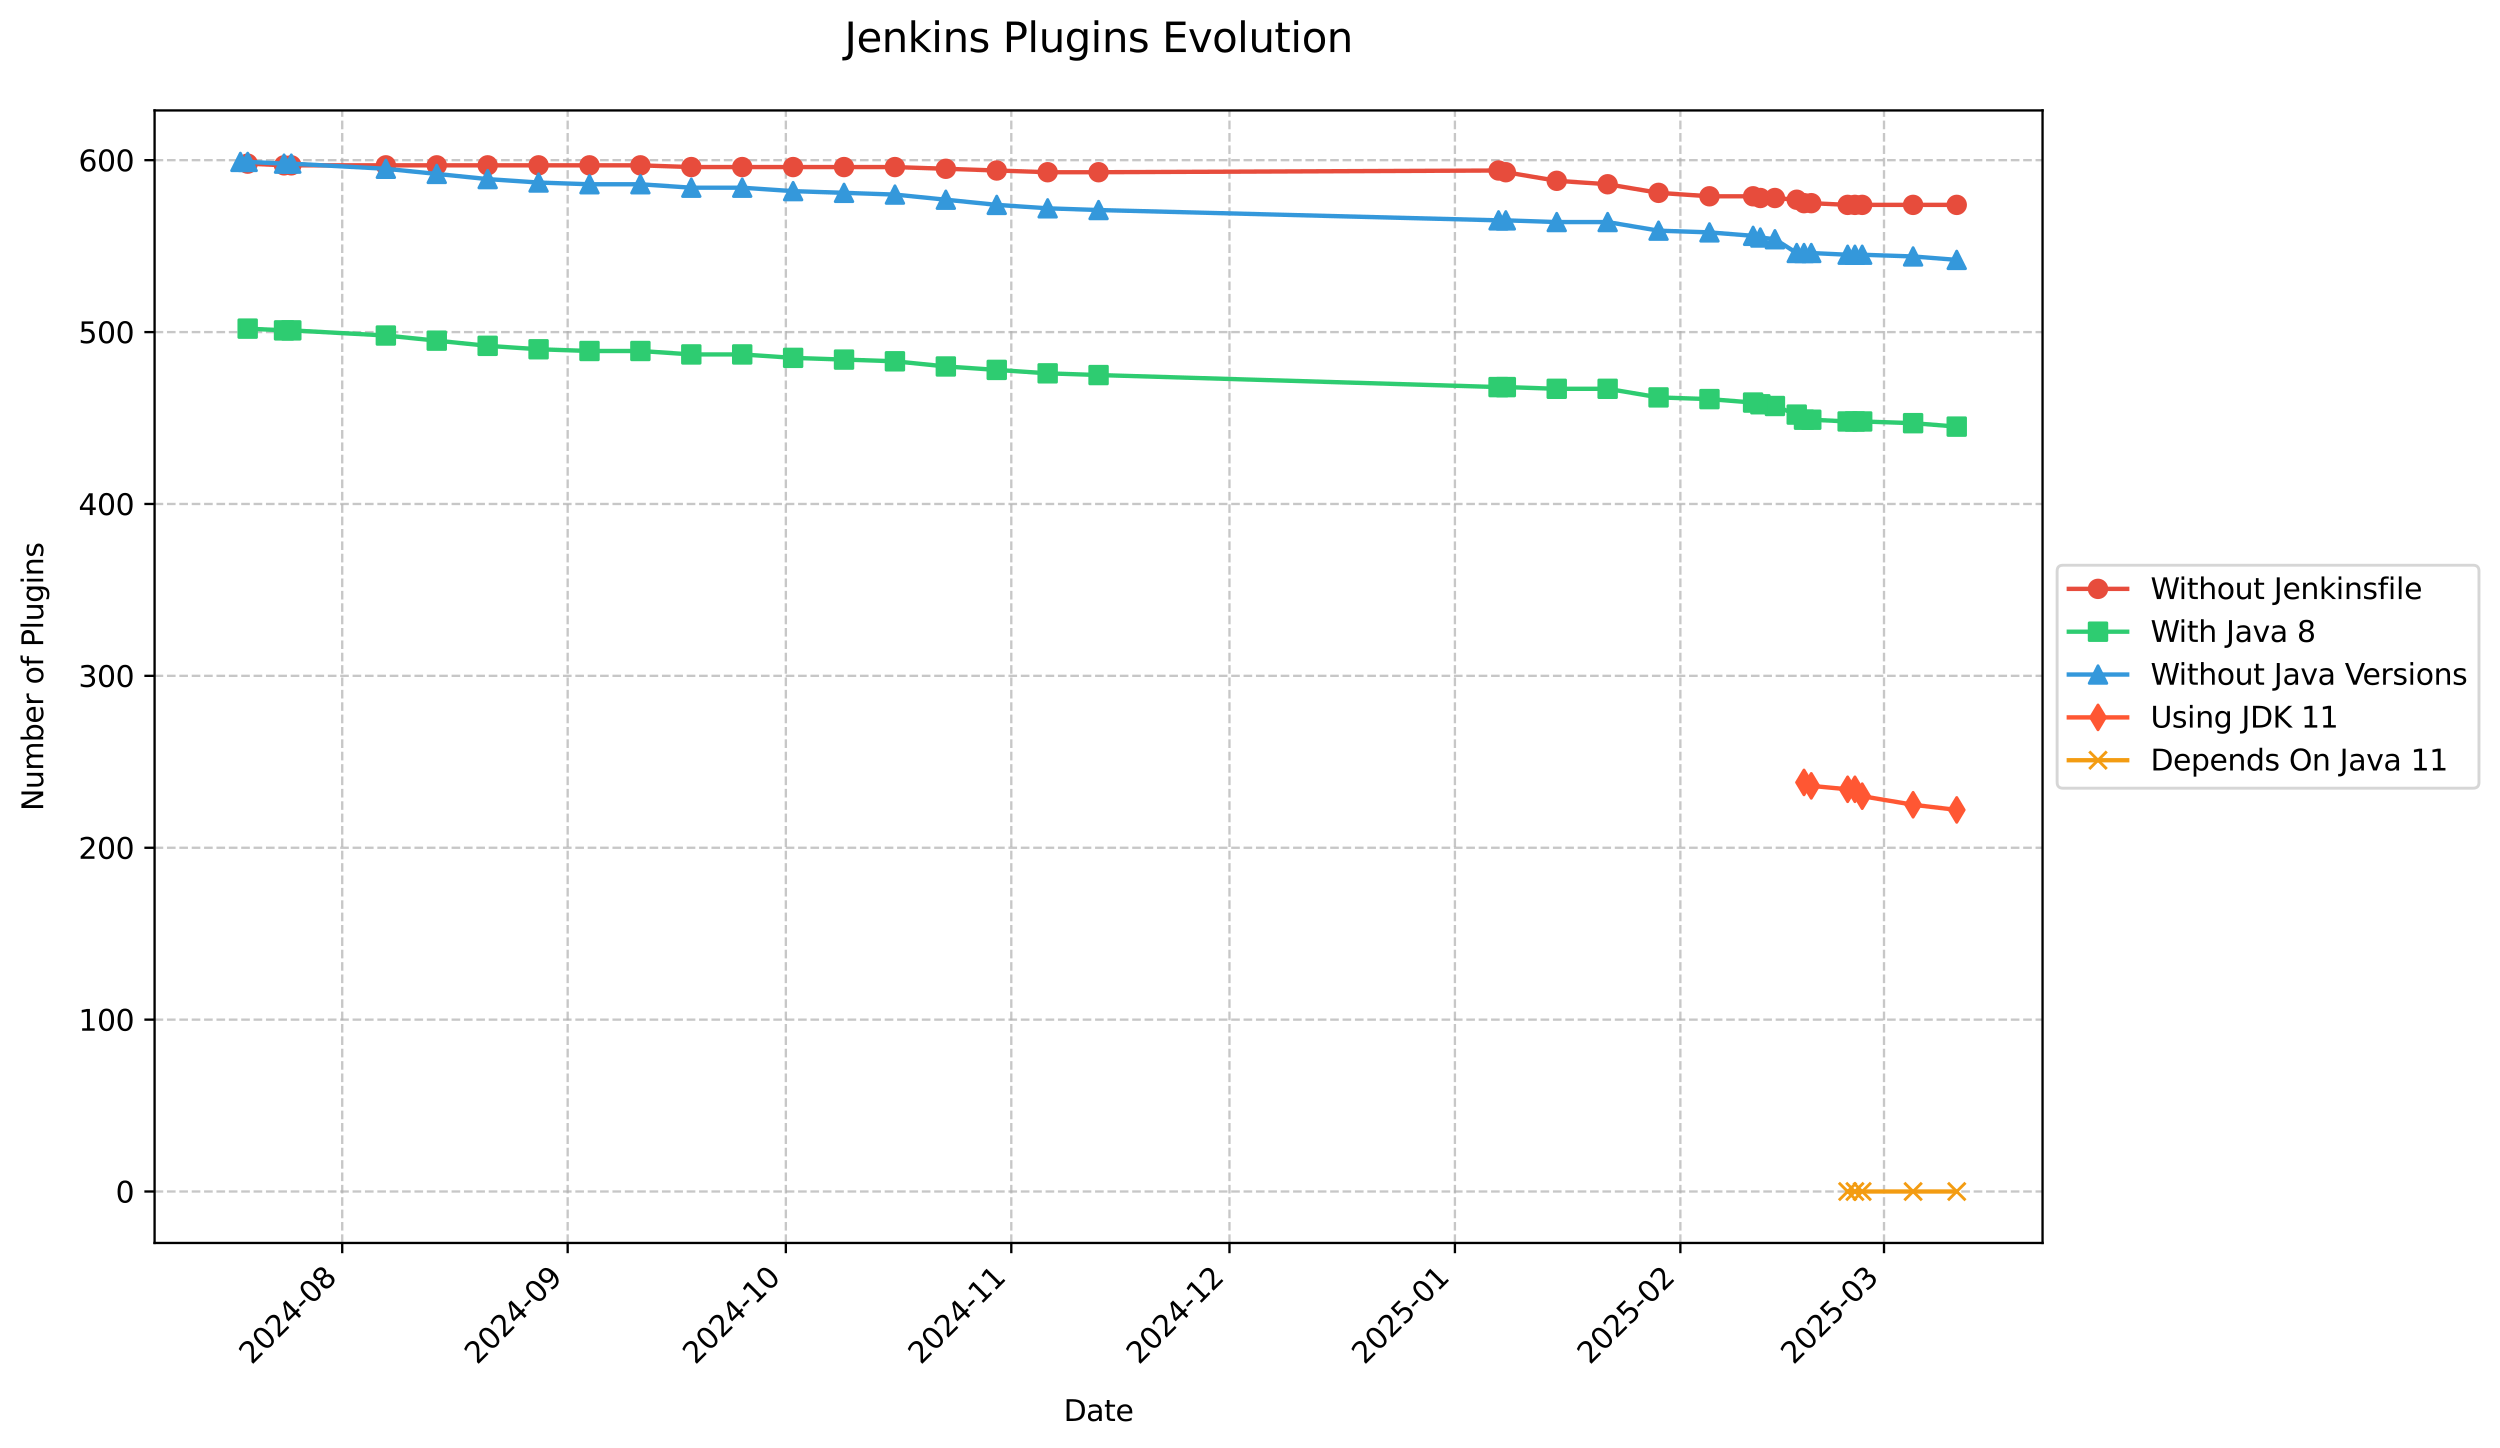 <?xml version="1.0" encoding="utf-8" standalone="no"?>
<!DOCTYPE svg PUBLIC "-//W3C//DTD SVG 1.1//EN"
  "http://www.w3.org/Graphics/SVG/1.1/DTD/svg11.dtd">
<svg xmlns:xlink="http://www.w3.org/1999/xlink" width="856.585pt" height="496.159pt" viewBox="0 0 856.585 496.159" xmlns="http://www.w3.org/2000/svg" version="1.1">
 <defs>
  <style type="text/css">*{stroke-linejoin: round; stroke-linecap: butt}</style>
 </defs>
 <g id="figure_1">
  <g id="patch_1">
   <path d="M 0 496.159 
L 856.585 496.159 
L 856.585 0 
L 0 0 
z
" style="fill: #ffffff"/>
  </g>
  <g id="axes_1">
   <g id="patch_2">
    <path d="M 52.966 425.892 
L 699.846 425.892 
L 699.846 37.838 
L 52.966 37.838 
z
" style="fill: #ffffff"/>
   </g>
   <g id="matplotlib.axis_1">
    <g id="xtick_1">
     <g id="line2d_1">
      <path d="M 117.255 425.892 
L 117.255 37.838 
" clip-path="url(#p6b23e68a8b)" style="fill: none; stroke-dasharray: 2.96,1.28; stroke-dashoffset: 0; stroke: #b0b0b0; stroke-opacity: 0.7; stroke-width: 0.8"/>
     </g>
     <g id="line2d_2">
      <defs>
       <path id="m546ace32dd" d="M 0 0 
L 0 3.5 
" style="stroke: #000000; stroke-width: 0.8"/>
      </defs>
      <g>
       <use xlink:href="#m546ace32dd" x="117.255" y="425.892" style="stroke: #000000; stroke-width: 0.8"/>
      </g>
     </g>
     <g id="text_1">
      <!-- 2024-08 -->
      <g transform="translate(86.239 467.81) rotate(-45) scale(0.1 -0.1)">
       <defs>
        <path id="DejaVuSans-32" d="M 1228 531 
L 3431 531 
L 3431 0 
L 469 0 
L 469 531 
Q 828 903 1448 1529 
Q 2069 2156 2228 2338 
Q 2531 2678 2651 2914 
Q 2772 3150 2772 3378 
Q 2772 3750 2511 3984 
Q 2250 4219 1831 4219 
Q 1534 4219 1204 4116 
Q 875 4013 500 3803 
L 500 4441 
Q 881 4594 1212 4672 
Q 1544 4750 1819 4750 
Q 2544 4750 2975 4387 
Q 3406 4025 3406 3419 
Q 3406 3131 3298 2873 
Q 3191 2616 2906 2266 
Q 2828 2175 2409 1742 
Q 1991 1309 1228 531 
z
" transform="scale(0.016)"/>
        <path id="DejaVuSans-30" d="M 2034 4250 
Q 1547 4250 1301 3770 
Q 1056 3291 1056 2328 
Q 1056 1369 1301 889 
Q 1547 409 2034 409 
Q 2525 409 2770 889 
Q 3016 1369 3016 2328 
Q 3016 3291 2770 3770 
Q 2525 4250 2034 4250 
z
M 2034 4750 
Q 2819 4750 3233 4129 
Q 3647 3509 3647 2328 
Q 3647 1150 3233 529 
Q 2819 -91 2034 -91 
Q 1250 -91 836 529 
Q 422 1150 422 2328 
Q 422 3509 836 4129 
Q 1250 4750 2034 4750 
z
" transform="scale(0.016)"/>
        <path id="DejaVuSans-34" d="M 2419 4116 
L 825 1625 
L 2419 1625 
L 2419 4116 
z
M 2253 4666 
L 3047 4666 
L 3047 1625 
L 3713 1625 
L 3713 1100 
L 3047 1100 
L 3047 0 
L 2419 0 
L 2419 1100 
L 313 1100 
L 313 1709 
L 2253 4666 
z
" transform="scale(0.016)"/>
        <path id="DejaVuSans-2d" d="M 313 2009 
L 1997 2009 
L 1997 1497 
L 313 1497 
L 313 2009 
z
" transform="scale(0.016)"/>
        <path id="DejaVuSans-38" d="M 2034 2216 
Q 1584 2216 1326 1975 
Q 1069 1734 1069 1313 
Q 1069 891 1326 650 
Q 1584 409 2034 409 
Q 2484 409 2743 651 
Q 3003 894 3003 1313 
Q 3003 1734 2745 1975 
Q 2488 2216 2034 2216 
z
M 1403 2484 
Q 997 2584 770 2862 
Q 544 3141 544 3541 
Q 544 4100 942 4425 
Q 1341 4750 2034 4750 
Q 2731 4750 3128 4425 
Q 3525 4100 3525 3541 
Q 3525 3141 3298 2862 
Q 3072 2584 2669 2484 
Q 3125 2378 3379 2068 
Q 3634 1759 3634 1313 
Q 3634 634 3220 271 
Q 2806 -91 2034 -91 
Q 1263 -91 848 271 
Q 434 634 434 1313 
Q 434 1759 690 2068 
Q 947 2378 1403 2484 
z
M 1172 3481 
Q 1172 3119 1398 2916 
Q 1625 2713 2034 2713 
Q 2441 2713 2670 2916 
Q 2900 3119 2900 3481 
Q 2900 3844 2670 4047 
Q 2441 4250 2034 4250 
Q 1625 4250 1398 4047 
Q 1172 3844 1172 3481 
z
" transform="scale(0.016)"/>
       </defs>
       <use xlink:href="#DejaVuSans-32"/>
       <use xlink:href="#DejaVuSans-30" x="63.623"/>
       <use xlink:href="#DejaVuSans-32" x="127.246"/>
       <use xlink:href="#DejaVuSans-34" x="190.869"/>
       <use xlink:href="#DejaVuSans-2d" x="254.492"/>
       <use xlink:href="#DejaVuSans-30" x="290.576"/>
       <use xlink:href="#DejaVuSans-38" x="354.199"/>
      </g>
     </g>
    </g>
    <g id="xtick_2">
     <g id="line2d_3">
      <path d="M 194.502 425.892 
L 194.502 37.838 
" clip-path="url(#p6b23e68a8b)" style="fill: none; stroke-dasharray: 2.96,1.28; stroke-dashoffset: 0; stroke: #b0b0b0; stroke-opacity: 0.7; stroke-width: 0.8"/>
     </g>
     <g id="line2d_4">
      <g>
       <use xlink:href="#m546ace32dd" x="194.502" y="425.892" style="stroke: #000000; stroke-width: 0.8"/>
      </g>
     </g>
     <g id="text_2">
      <!-- 2024-09 -->
      <g transform="translate(163.486 467.81) rotate(-45) scale(0.1 -0.1)">
       <defs>
        <path id="DejaVuSans-39" d="M 703 97 
L 703 672 
Q 941 559 1184 500 
Q 1428 441 1663 441 
Q 2288 441 2617 861 
Q 2947 1281 2994 2138 
Q 2813 1869 2534 1725 
Q 2256 1581 1919 1581 
Q 1219 1581 811 2004 
Q 403 2428 403 3163 
Q 403 3881 828 4315 
Q 1253 4750 1959 4750 
Q 2769 4750 3195 4129 
Q 3622 3509 3622 2328 
Q 3622 1225 3098 567 
Q 2575 -91 1691 -91 
Q 1453 -91 1209 -44 
Q 966 3 703 97 
z
M 1959 2075 
Q 2384 2075 2632 2365 
Q 2881 2656 2881 3163 
Q 2881 3666 2632 3958 
Q 2384 4250 1959 4250 
Q 1534 4250 1286 3958 
Q 1038 3666 1038 3163 
Q 1038 2656 1286 2365 
Q 1534 2075 1959 2075 
z
" transform="scale(0.016)"/>
       </defs>
       <use xlink:href="#DejaVuSans-32"/>
       <use xlink:href="#DejaVuSans-30" x="63.623"/>
       <use xlink:href="#DejaVuSans-32" x="127.246"/>
       <use xlink:href="#DejaVuSans-34" x="190.869"/>
       <use xlink:href="#DejaVuSans-2d" x="254.492"/>
       <use xlink:href="#DejaVuSans-30" x="290.576"/>
       <use xlink:href="#DejaVuSans-39" x="354.199"/>
      </g>
     </g>
    </g>
    <g id="xtick_3">
     <g id="line2d_5">
      <path d="M 269.257 425.892 
L 269.257 37.838 
" clip-path="url(#p6b23e68a8b)" style="fill: none; stroke-dasharray: 2.96,1.28; stroke-dashoffset: 0; stroke: #b0b0b0; stroke-opacity: 0.7; stroke-width: 0.8"/>
     </g>
     <g id="line2d_6">
      <g>
       <use xlink:href="#m546ace32dd" x="269.257" y="425.892" style="stroke: #000000; stroke-width: 0.8"/>
      </g>
     </g>
     <g id="text_3">
      <!-- 2024-10 -->
      <g transform="translate(238.241 467.81) rotate(-45) scale(0.1 -0.1)">
       <defs>
        <path id="DejaVuSans-31" d="M 794 531 
L 1825 531 
L 1825 4091 
L 703 3866 
L 703 4441 
L 1819 4666 
L 2450 4666 
L 2450 531 
L 3481 531 
L 3481 0 
L 794 0 
L 794 531 
z
" transform="scale(0.016)"/>
       </defs>
       <use xlink:href="#DejaVuSans-32"/>
       <use xlink:href="#DejaVuSans-30" x="63.623"/>
       <use xlink:href="#DejaVuSans-32" x="127.246"/>
       <use xlink:href="#DejaVuSans-34" x="190.869"/>
       <use xlink:href="#DejaVuSans-2d" x="254.492"/>
       <use xlink:href="#DejaVuSans-31" x="290.576"/>
       <use xlink:href="#DejaVuSans-30" x="354.199"/>
      </g>
     </g>
    </g>
    <g id="xtick_4">
     <g id="line2d_7">
      <path d="M 346.504 425.892 
L 346.504 37.838 
" clip-path="url(#p6b23e68a8b)" style="fill: none; stroke-dasharray: 2.96,1.28; stroke-dashoffset: 0; stroke: #b0b0b0; stroke-opacity: 0.7; stroke-width: 0.8"/>
     </g>
     <g id="line2d_8">
      <g>
       <use xlink:href="#m546ace32dd" x="346.504" y="425.892" style="stroke: #000000; stroke-width: 0.8"/>
      </g>
     </g>
     <g id="text_4">
      <!-- 2024-11 -->
      <g transform="translate(315.488 467.81) rotate(-45) scale(0.1 -0.1)">
       <use xlink:href="#DejaVuSans-32"/>
       <use xlink:href="#DejaVuSans-30" x="63.623"/>
       <use xlink:href="#DejaVuSans-32" x="127.246"/>
       <use xlink:href="#DejaVuSans-34" x="190.869"/>
       <use xlink:href="#DejaVuSans-2d" x="254.492"/>
       <use xlink:href="#DejaVuSans-31" x="290.576"/>
       <use xlink:href="#DejaVuSans-31" x="354.199"/>
      </g>
     </g>
    </g>
    <g id="xtick_5">
     <g id="line2d_9">
      <path d="M 421.259 425.892 
L 421.259 37.838 
" clip-path="url(#p6b23e68a8b)" style="fill: none; stroke-dasharray: 2.96,1.28; stroke-dashoffset: 0; stroke: #b0b0b0; stroke-opacity: 0.7; stroke-width: 0.8"/>
     </g>
     <g id="line2d_10">
      <g>
       <use xlink:href="#m546ace32dd" x="421.259" y="425.892" style="stroke: #000000; stroke-width: 0.8"/>
      </g>
     </g>
     <g id="text_5">
      <!-- 2024-12 -->
      <g transform="translate(390.243 467.81) rotate(-45) scale(0.1 -0.1)">
       <use xlink:href="#DejaVuSans-32"/>
       <use xlink:href="#DejaVuSans-30" x="63.623"/>
       <use xlink:href="#DejaVuSans-32" x="127.246"/>
       <use xlink:href="#DejaVuSans-34" x="190.869"/>
       <use xlink:href="#DejaVuSans-2d" x="254.492"/>
       <use xlink:href="#DejaVuSans-31" x="290.576"/>
       <use xlink:href="#DejaVuSans-32" x="354.199"/>
      </g>
     </g>
    </g>
    <g id="xtick_6">
     <g id="line2d_11">
      <path d="M 498.505 425.892 
L 498.505 37.838 
" clip-path="url(#p6b23e68a8b)" style="fill: none; stroke-dasharray: 2.96,1.28; stroke-dashoffset: 0; stroke: #b0b0b0; stroke-opacity: 0.7; stroke-width: 0.8"/>
     </g>
     <g id="line2d_12">
      <g>
       <use xlink:href="#m546ace32dd" x="498.505" y="425.892" style="stroke: #000000; stroke-width: 0.8"/>
      </g>
     </g>
     <g id="text_6">
      <!-- 2025-01 -->
      <g transform="translate(467.49 467.81) rotate(-45) scale(0.1 -0.1)">
       <defs>
        <path id="DejaVuSans-35" d="M 691 4666 
L 3169 4666 
L 3169 4134 
L 1269 4134 
L 1269 2991 
Q 1406 3038 1543 3061 
Q 1681 3084 1819 3084 
Q 2600 3084 3056 2656 
Q 3513 2228 3513 1497 
Q 3513 744 3044 326 
Q 2575 -91 1722 -91 
Q 1428 -91 1123 -41 
Q 819 9 494 109 
L 494 744 
Q 775 591 1075 516 
Q 1375 441 1709 441 
Q 2250 441 2565 725 
Q 2881 1009 2881 1497 
Q 2881 1984 2565 2268 
Q 2250 2553 1709 2553 
Q 1456 2553 1204 2497 
Q 953 2441 691 2322 
L 691 4666 
z
" transform="scale(0.016)"/>
       </defs>
       <use xlink:href="#DejaVuSans-32"/>
       <use xlink:href="#DejaVuSans-30" x="63.623"/>
       <use xlink:href="#DejaVuSans-32" x="127.246"/>
       <use xlink:href="#DejaVuSans-35" x="190.869"/>
       <use xlink:href="#DejaVuSans-2d" x="254.492"/>
       <use xlink:href="#DejaVuSans-30" x="290.576"/>
       <use xlink:href="#DejaVuSans-31" x="354.199"/>
      </g>
     </g>
    </g>
    <g id="xtick_7">
     <g id="line2d_13">
      <path d="M 575.752 425.892 
L 575.752 37.838 
" clip-path="url(#p6b23e68a8b)" style="fill: none; stroke-dasharray: 2.96,1.28; stroke-dashoffset: 0; stroke: #b0b0b0; stroke-opacity: 0.7; stroke-width: 0.8"/>
     </g>
     <g id="line2d_14">
      <g>
       <use xlink:href="#m546ace32dd" x="575.752" y="425.892" style="stroke: #000000; stroke-width: 0.8"/>
      </g>
     </g>
     <g id="text_7">
      <!-- 2025-02 -->
      <g transform="translate(544.737 467.81) rotate(-45) scale(0.1 -0.1)">
       <use xlink:href="#DejaVuSans-32"/>
       <use xlink:href="#DejaVuSans-30" x="63.623"/>
       <use xlink:href="#DejaVuSans-32" x="127.246"/>
       <use xlink:href="#DejaVuSans-35" x="190.869"/>
       <use xlink:href="#DejaVuSans-2d" x="254.492"/>
       <use xlink:href="#DejaVuSans-30" x="290.576"/>
       <use xlink:href="#DejaVuSans-32" x="354.199"/>
      </g>
     </g>
    </g>
    <g id="xtick_8">
     <g id="line2d_15">
      <path d="M 645.524 425.892 
L 645.524 37.838 
" clip-path="url(#p6b23e68a8b)" style="fill: none; stroke-dasharray: 2.96,1.28; stroke-dashoffset: 0; stroke: #b0b0b0; stroke-opacity: 0.7; stroke-width: 0.8"/>
     </g>
     <g id="line2d_16">
      <g>
       <use xlink:href="#m546ace32dd" x="645.524" y="425.892" style="stroke: #000000; stroke-width: 0.8"/>
      </g>
     </g>
     <g id="text_8">
      <!-- 2025-03 -->
      <g transform="translate(614.508 467.81) rotate(-45) scale(0.1 -0.1)">
       <defs>
        <path id="DejaVuSans-33" d="M 2597 2516 
Q 3050 2419 3304 2112 
Q 3559 1806 3559 1356 
Q 3559 666 3084 287 
Q 2609 -91 1734 -91 
Q 1441 -91 1130 -33 
Q 819 25 488 141 
L 488 750 
Q 750 597 1062 519 
Q 1375 441 1716 441 
Q 2309 441 2620 675 
Q 2931 909 2931 1356 
Q 2931 1769 2642 2001 
Q 2353 2234 1838 2234 
L 1294 2234 
L 1294 2753 
L 1863 2753 
Q 2328 2753 2575 2939 
Q 2822 3125 2822 3475 
Q 2822 3834 2567 4026 
Q 2313 4219 1838 4219 
Q 1578 4219 1281 4162 
Q 984 4106 628 3988 
L 628 4550 
Q 988 4650 1302 4700 
Q 1616 4750 1894 4750 
Q 2613 4750 3031 4423 
Q 3450 4097 3450 3541 
Q 3450 3153 3228 2886 
Q 3006 2619 2597 2516 
z
" transform="scale(0.016)"/>
       </defs>
       <use xlink:href="#DejaVuSans-32"/>
       <use xlink:href="#DejaVuSans-30" x="63.623"/>
       <use xlink:href="#DejaVuSans-32" x="127.246"/>
       <use xlink:href="#DejaVuSans-35" x="190.869"/>
       <use xlink:href="#DejaVuSans-2d" x="254.492"/>
       <use xlink:href="#DejaVuSans-30" x="290.576"/>
       <use xlink:href="#DejaVuSans-33" x="354.199"/>
      </g>
     </g>
    </g>
    <g id="text_9">
     <!-- Date -->
     <g transform="translate(364.455 486.879) scale(0.1 -0.1)">
      <defs>
       <path id="DejaVuSans-44" d="M 1259 4147 
L 1259 519 
L 2022 519 
Q 2988 519 3436 956 
Q 3884 1394 3884 2338 
Q 3884 3275 3436 3711 
Q 2988 4147 2022 4147 
L 1259 4147 
z
M 628 4666 
L 1925 4666 
Q 3281 4666 3915 4102 
Q 4550 3538 4550 2338 
Q 4550 1131 3912 565 
Q 3275 0 1925 0 
L 628 0 
L 628 4666 
z
" transform="scale(0.016)"/>
       <path id="DejaVuSans-61" d="M 2194 1759 
Q 1497 1759 1228 1600 
Q 959 1441 959 1056 
Q 959 750 1161 570 
Q 1363 391 1709 391 
Q 2188 391 2477 730 
Q 2766 1069 2766 1631 
L 2766 1759 
L 2194 1759 
z
M 3341 1997 
L 3341 0 
L 2766 0 
L 2766 531 
Q 2569 213 2275 61 
Q 1981 -91 1556 -91 
Q 1019 -91 701 211 
Q 384 513 384 1019 
Q 384 1609 779 1909 
Q 1175 2209 1959 2209 
L 2766 2209 
L 2766 2266 
Q 2766 2663 2505 2880 
Q 2244 3097 1772 3097 
Q 1472 3097 1187 3025 
Q 903 2953 641 2809 
L 641 3341 
Q 956 3463 1253 3523 
Q 1550 3584 1831 3584 
Q 2591 3584 2966 3190 
Q 3341 2797 3341 1997 
z
" transform="scale(0.016)"/>
       <path id="DejaVuSans-74" d="M 1172 4494 
L 1172 3500 
L 2356 3500 
L 2356 3053 
L 1172 3053 
L 1172 1153 
Q 1172 725 1289 603 
Q 1406 481 1766 481 
L 2356 481 
L 2356 0 
L 1766 0 
Q 1100 0 847 248 
Q 594 497 594 1153 
L 594 3053 
L 172 3053 
L 172 3500 
L 594 3500 
L 594 4494 
L 1172 4494 
z
" transform="scale(0.016)"/>
       <path id="DejaVuSans-65" d="M 3597 1894 
L 3597 1613 
L 953 1613 
Q 991 1019 1311 708 
Q 1631 397 2203 397 
Q 2534 397 2845 478 
Q 3156 559 3463 722 
L 3463 178 
Q 3153 47 2828 -22 
Q 2503 -91 2169 -91 
Q 1331 -91 842 396 
Q 353 884 353 1716 
Q 353 2575 817 3079 
Q 1281 3584 2069 3584 
Q 2775 3584 3186 3129 
Q 3597 2675 3597 1894 
z
M 3022 2063 
Q 3016 2534 2758 2815 
Q 2500 3097 2075 3097 
Q 1594 3097 1305 2825 
Q 1016 2553 972 2059 
L 3022 2063 
z
" transform="scale(0.016)"/>
      </defs>
      <use xlink:href="#DejaVuSans-44"/>
      <use xlink:href="#DejaVuSans-61" x="77.002"/>
      <use xlink:href="#DejaVuSans-74" x="138.281"/>
      <use xlink:href="#DejaVuSans-65" x="177.49"/>
     </g>
    </g>
   </g>
   <g id="matplotlib.axis_2">
    <g id="ytick_1">
     <g id="line2d_17">
      <path d="M 52.966 408.253 
L 699.846 408.253 
" clip-path="url(#p6b23e68a8b)" style="fill: none; stroke-dasharray: 2.96,1.28; stroke-dashoffset: 0; stroke: #b0b0b0; stroke-opacity: 0.7; stroke-width: 0.8"/>
     </g>
     <g id="line2d_18">
      <defs>
       <path id="m2274d42384" d="M 0 0 
L -3.5 0 
" style="stroke: #000000; stroke-width: 0.8"/>
      </defs>
      <g>
       <use xlink:href="#m2274d42384" x="52.966" y="408.253" style="stroke: #000000; stroke-width: 0.8"/>
      </g>
     </g>
     <g id="text_10">
      <!-- 0 -->
      <g transform="translate(39.603 412.053) scale(0.1 -0.1)">
       <use xlink:href="#DejaVuSans-30"/>
      </g>
     </g>
    </g>
    <g id="ytick_2">
     <g id="line2d_19">
      <path d="M 52.966 349.359 
L 699.846 349.359 
" clip-path="url(#p6b23e68a8b)" style="fill: none; stroke-dasharray: 2.96,1.28; stroke-dashoffset: 0; stroke: #b0b0b0; stroke-opacity: 0.7; stroke-width: 0.8"/>
     </g>
     <g id="line2d_20">
      <g>
       <use xlink:href="#m2274d42384" x="52.966" y="349.359" style="stroke: #000000; stroke-width: 0.8"/>
      </g>
     </g>
     <g id="text_11">
      <!-- 100 -->
      <g transform="translate(26.878 353.158) scale(0.1 -0.1)">
       <use xlink:href="#DejaVuSans-31"/>
       <use xlink:href="#DejaVuSans-30" x="63.623"/>
       <use xlink:href="#DejaVuSans-30" x="127.246"/>
      </g>
     </g>
    </g>
    <g id="ytick_3">
     <g id="line2d_21">
      <path d="M 52.966 290.465 
L 699.846 290.465 
" clip-path="url(#p6b23e68a8b)" style="fill: none; stroke-dasharray: 2.96,1.28; stroke-dashoffset: 0; stroke: #b0b0b0; stroke-opacity: 0.7; stroke-width: 0.8"/>
     </g>
     <g id="line2d_22">
      <g>
       <use xlink:href="#m2274d42384" x="52.966" y="290.465" style="stroke: #000000; stroke-width: 0.8"/>
      </g>
     </g>
     <g id="text_12">
      <!-- 200 -->
      <g transform="translate(26.878 294.264) scale(0.1 -0.1)">
       <use xlink:href="#DejaVuSans-32"/>
       <use xlink:href="#DejaVuSans-30" x="63.623"/>
       <use xlink:href="#DejaVuSans-30" x="127.246"/>
      </g>
     </g>
    </g>
    <g id="ytick_4">
     <g id="line2d_23">
      <path d="M 52.966 231.571 
L 699.846 231.571 
" clip-path="url(#p6b23e68a8b)" style="fill: none; stroke-dasharray: 2.96,1.28; stroke-dashoffset: 0; stroke: #b0b0b0; stroke-opacity: 0.7; stroke-width: 0.8"/>
     </g>
     <g id="line2d_24">
      <g>
       <use xlink:href="#m2274d42384" x="52.966" y="231.571" style="stroke: #000000; stroke-width: 0.8"/>
      </g>
     </g>
     <g id="text_13">
      <!-- 300 -->
      <g transform="translate(26.878 235.37) scale(0.1 -0.1)">
       <use xlink:href="#DejaVuSans-33"/>
       <use xlink:href="#DejaVuSans-30" x="63.623"/>
       <use xlink:href="#DejaVuSans-30" x="127.246"/>
      </g>
     </g>
    </g>
    <g id="ytick_5">
     <g id="line2d_25">
      <path d="M 52.966 172.676 
L 699.846 172.676 
" clip-path="url(#p6b23e68a8b)" style="fill: none; stroke-dasharray: 2.96,1.28; stroke-dashoffset: 0; stroke: #b0b0b0; stroke-opacity: 0.7; stroke-width: 0.8"/>
     </g>
     <g id="line2d_26">
      <g>
       <use xlink:href="#m2274d42384" x="52.966" y="172.676" style="stroke: #000000; stroke-width: 0.8"/>
      </g>
     </g>
     <g id="text_14">
      <!-- 400 -->
      <g transform="translate(26.878 176.476) scale(0.1 -0.1)">
       <use xlink:href="#DejaVuSans-34"/>
       <use xlink:href="#DejaVuSans-30" x="63.623"/>
       <use xlink:href="#DejaVuSans-30" x="127.246"/>
      </g>
     </g>
    </g>
    <g id="ytick_6">
     <g id="line2d_27">
      <path d="M 52.966 113.782 
L 699.846 113.782 
" clip-path="url(#p6b23e68a8b)" style="fill: none; stroke-dasharray: 2.96,1.28; stroke-dashoffset: 0; stroke: #b0b0b0; stroke-opacity: 0.7; stroke-width: 0.8"/>
     </g>
     <g id="line2d_28">
      <g>
       <use xlink:href="#m2274d42384" x="52.966" y="113.782" style="stroke: #000000; stroke-width: 0.8"/>
      </g>
     </g>
     <g id="text_15">
      <!-- 500 -->
      <g transform="translate(26.878 117.581) scale(0.1 -0.1)">
       <use xlink:href="#DejaVuSans-35"/>
       <use xlink:href="#DejaVuSans-30" x="63.623"/>
       <use xlink:href="#DejaVuSans-30" x="127.246"/>
      </g>
     </g>
    </g>
    <g id="ytick_7">
     <g id="line2d_29">
      <path d="M 52.966 54.888 
L 699.846 54.888 
" clip-path="url(#p6b23e68a8b)" style="fill: none; stroke-dasharray: 2.96,1.28; stroke-dashoffset: 0; stroke: #b0b0b0; stroke-opacity: 0.7; stroke-width: 0.8"/>
     </g>
     <g id="line2d_30">
      <g>
       <use xlink:href="#m2274d42384" x="52.966" y="54.888" style="stroke: #000000; stroke-width: 0.8"/>
      </g>
     </g>
     <g id="text_16">
      <!-- 600 -->
      <g transform="translate(26.878 58.687) scale(0.1 -0.1)">
       <defs>
        <path id="DejaVuSans-36" d="M 2113 2584 
Q 1688 2584 1439 2293 
Q 1191 2003 1191 1497 
Q 1191 994 1439 701 
Q 1688 409 2113 409 
Q 2538 409 2786 701 
Q 3034 994 3034 1497 
Q 3034 2003 2786 2293 
Q 2538 2584 2113 2584 
z
M 3366 4563 
L 3366 3988 
Q 3128 4100 2886 4159 
Q 2644 4219 2406 4219 
Q 1781 4219 1451 3797 
Q 1122 3375 1075 2522 
Q 1259 2794 1537 2939 
Q 1816 3084 2150 3084 
Q 2853 3084 3261 2657 
Q 3669 2231 3669 1497 
Q 3669 778 3244 343 
Q 2819 -91 2113 -91 
Q 1303 -91 875 529 
Q 447 1150 447 2328 
Q 447 3434 972 4092 
Q 1497 4750 2381 4750 
Q 2619 4750 2861 4703 
Q 3103 4656 3366 4563 
z
" transform="scale(0.016)"/>
       </defs>
       <use xlink:href="#DejaVuSans-36"/>
       <use xlink:href="#DejaVuSans-30" x="63.623"/>
       <use xlink:href="#DejaVuSans-30" x="127.246"/>
      </g>
     </g>
    </g>
    <g id="text_17">
     <!-- Number of Plugins -->
     <g transform="translate(14.798 277.858) rotate(-90) scale(0.1 -0.1)">
      <defs>
       <path id="DejaVuSans-4e" d="M 628 4666 
L 1478 4666 
L 3547 763 
L 3547 4666 
L 4159 4666 
L 4159 0 
L 3309 0 
L 1241 3903 
L 1241 0 
L 628 0 
L 628 4666 
z
" transform="scale(0.016)"/>
       <path id="DejaVuSans-75" d="M 544 1381 
L 544 3500 
L 1119 3500 
L 1119 1403 
Q 1119 906 1312 657 
Q 1506 409 1894 409 
Q 2359 409 2629 706 
Q 2900 1003 2900 1516 
L 2900 3500 
L 3475 3500 
L 3475 0 
L 2900 0 
L 2900 538 
Q 2691 219 2414 64 
Q 2138 -91 1772 -91 
Q 1169 -91 856 284 
Q 544 659 544 1381 
z
M 1991 3584 
L 1991 3584 
z
" transform="scale(0.016)"/>
       <path id="DejaVuSans-6d" d="M 3328 2828 
Q 3544 3216 3844 3400 
Q 4144 3584 4550 3584 
Q 5097 3584 5394 3201 
Q 5691 2819 5691 2113 
L 5691 0 
L 5113 0 
L 5113 2094 
Q 5113 2597 4934 2840 
Q 4756 3084 4391 3084 
Q 3944 3084 3684 2787 
Q 3425 2491 3425 1978 
L 3425 0 
L 2847 0 
L 2847 2094 
Q 2847 2600 2669 2842 
Q 2491 3084 2119 3084 
Q 1678 3084 1418 2786 
Q 1159 2488 1159 1978 
L 1159 0 
L 581 0 
L 581 3500 
L 1159 3500 
L 1159 2956 
Q 1356 3278 1631 3431 
Q 1906 3584 2284 3584 
Q 2666 3584 2933 3390 
Q 3200 3197 3328 2828 
z
" transform="scale(0.016)"/>
       <path id="DejaVuSans-62" d="M 3116 1747 
Q 3116 2381 2855 2742 
Q 2594 3103 2138 3103 
Q 1681 3103 1420 2742 
Q 1159 2381 1159 1747 
Q 1159 1113 1420 752 
Q 1681 391 2138 391 
Q 2594 391 2855 752 
Q 3116 1113 3116 1747 
z
M 1159 2969 
Q 1341 3281 1617 3432 
Q 1894 3584 2278 3584 
Q 2916 3584 3314 3078 
Q 3713 2572 3713 1747 
Q 3713 922 3314 415 
Q 2916 -91 2278 -91 
Q 1894 -91 1617 61 
Q 1341 213 1159 525 
L 1159 0 
L 581 0 
L 581 4863 
L 1159 4863 
L 1159 2969 
z
" transform="scale(0.016)"/>
       <path id="DejaVuSans-72" d="M 2631 2963 
Q 2534 3019 2420 3045 
Q 2306 3072 2169 3072 
Q 1681 3072 1420 2755 
Q 1159 2438 1159 1844 
L 1159 0 
L 581 0 
L 581 3500 
L 1159 3500 
L 1159 2956 
Q 1341 3275 1631 3429 
Q 1922 3584 2338 3584 
Q 2397 3584 2469 3576 
Q 2541 3569 2628 3553 
L 2631 2963 
z
" transform="scale(0.016)"/>
       <path id="DejaVuSans-20" transform="scale(0.016)"/>
       <path id="DejaVuSans-6f" d="M 1959 3097 
Q 1497 3097 1228 2736 
Q 959 2375 959 1747 
Q 959 1119 1226 758 
Q 1494 397 1959 397 
Q 2419 397 2687 759 
Q 2956 1122 2956 1747 
Q 2956 2369 2687 2733 
Q 2419 3097 1959 3097 
z
M 1959 3584 
Q 2709 3584 3137 3096 
Q 3566 2609 3566 1747 
Q 3566 888 3137 398 
Q 2709 -91 1959 -91 
Q 1206 -91 779 398 
Q 353 888 353 1747 
Q 353 2609 779 3096 
Q 1206 3584 1959 3584 
z
" transform="scale(0.016)"/>
       <path id="DejaVuSans-66" d="M 2375 4863 
L 2375 4384 
L 1825 4384 
Q 1516 4384 1395 4259 
Q 1275 4134 1275 3809 
L 1275 3500 
L 2222 3500 
L 2222 3053 
L 1275 3053 
L 1275 0 
L 697 0 
L 697 3053 
L 147 3053 
L 147 3500 
L 697 3500 
L 697 3744 
Q 697 4328 969 4595 
Q 1241 4863 1831 4863 
L 2375 4863 
z
" transform="scale(0.016)"/>
       <path id="DejaVuSans-50" d="M 1259 4147 
L 1259 2394 
L 2053 2394 
Q 2494 2394 2734 2622 
Q 2975 2850 2975 3272 
Q 2975 3691 2734 3919 
Q 2494 4147 2053 4147 
L 1259 4147 
z
M 628 4666 
L 2053 4666 
Q 2838 4666 3239 4311 
Q 3641 3956 3641 3272 
Q 3641 2581 3239 2228 
Q 2838 1875 2053 1875 
L 1259 1875 
L 1259 0 
L 628 0 
L 628 4666 
z
" transform="scale(0.016)"/>
       <path id="DejaVuSans-6c" d="M 603 4863 
L 1178 4863 
L 1178 0 
L 603 0 
L 603 4863 
z
" transform="scale(0.016)"/>
       <path id="DejaVuSans-67" d="M 2906 1791 
Q 2906 2416 2648 2759 
Q 2391 3103 1925 3103 
Q 1463 3103 1205 2759 
Q 947 2416 947 1791 
Q 947 1169 1205 825 
Q 1463 481 1925 481 
Q 2391 481 2648 825 
Q 2906 1169 2906 1791 
z
M 3481 434 
Q 3481 -459 3084 -895 
Q 2688 -1331 1869 -1331 
Q 1566 -1331 1297 -1286 
Q 1028 -1241 775 -1147 
L 775 -588 
Q 1028 -725 1275 -790 
Q 1522 -856 1778 -856 
Q 2344 -856 2625 -561 
Q 2906 -266 2906 331 
L 2906 616 
Q 2728 306 2450 153 
Q 2172 0 1784 0 
Q 1141 0 747 490 
Q 353 981 353 1791 
Q 353 2603 747 3093 
Q 1141 3584 1784 3584 
Q 2172 3584 2450 3431 
Q 2728 3278 2906 2969 
L 2906 3500 
L 3481 3500 
L 3481 434 
z
" transform="scale(0.016)"/>
       <path id="DejaVuSans-69" d="M 603 3500 
L 1178 3500 
L 1178 0 
L 603 0 
L 603 3500 
z
M 603 4863 
L 1178 4863 
L 1178 4134 
L 603 4134 
L 603 4863 
z
" transform="scale(0.016)"/>
       <path id="DejaVuSans-6e" d="M 3513 2113 
L 3513 0 
L 2938 0 
L 2938 2094 
Q 2938 2591 2744 2837 
Q 2550 3084 2163 3084 
Q 1697 3084 1428 2787 
Q 1159 2491 1159 1978 
L 1159 0 
L 581 0 
L 581 3500 
L 1159 3500 
L 1159 2956 
Q 1366 3272 1645 3428 
Q 1925 3584 2291 3584 
Q 2894 3584 3203 3211 
Q 3513 2838 3513 2113 
z
" transform="scale(0.016)"/>
       <path id="DejaVuSans-73" d="M 2834 3397 
L 2834 2853 
Q 2591 2978 2328 3040 
Q 2066 3103 1784 3103 
Q 1356 3103 1142 2972 
Q 928 2841 928 2578 
Q 928 2378 1081 2264 
Q 1234 2150 1697 2047 
L 1894 2003 
Q 2506 1872 2764 1633 
Q 3022 1394 3022 966 
Q 3022 478 2636 193 
Q 2250 -91 1575 -91 
Q 1294 -91 989 -36 
Q 684 19 347 128 
L 347 722 
Q 666 556 975 473 
Q 1284 391 1588 391 
Q 1994 391 2212 530 
Q 2431 669 2431 922 
Q 2431 1156 2273 1281 
Q 2116 1406 1581 1522 
L 1381 1569 
Q 847 1681 609 1914 
Q 372 2147 372 2553 
Q 372 3047 722 3315 
Q 1072 3584 1716 3584 
Q 2034 3584 2315 3537 
Q 2597 3491 2834 3397 
z
" transform="scale(0.016)"/>
      </defs>
      <use xlink:href="#DejaVuSans-4e"/>
      <use xlink:href="#DejaVuSans-75" x="74.805"/>
      <use xlink:href="#DejaVuSans-6d" x="138.184"/>
      <use xlink:href="#DejaVuSans-62" x="235.596"/>
      <use xlink:href="#DejaVuSans-65" x="299.072"/>
      <use xlink:href="#DejaVuSans-72" x="360.596"/>
      <use xlink:href="#DejaVuSans-20" x="401.709"/>
      <use xlink:href="#DejaVuSans-6f" x="433.496"/>
      <use xlink:href="#DejaVuSans-66" x="494.678"/>
      <use xlink:href="#DejaVuSans-20" x="529.883"/>
      <use xlink:href="#DejaVuSans-50" x="561.67"/>
      <use xlink:href="#DejaVuSans-6c" x="621.973"/>
      <use xlink:href="#DejaVuSans-75" x="649.756"/>
      <use xlink:href="#DejaVuSans-67" x="713.135"/>
      <use xlink:href="#DejaVuSans-69" x="776.611"/>
      <use xlink:href="#DejaVuSans-6e" x="804.395"/>
      <use xlink:href="#DejaVuSans-73" x="867.773"/>
     </g>
    </g>
   </g>
   <g id="line2d_31">
    <path d="M 84.861 56.066 
L 97.32 56.655 
L 99.812 56.655 
L 132.206 56.655 
L 149.649 56.655 
L 167.092 56.655 
L 184.534 56.655 
L 201.977 56.655 
L 219.42 56.655 
L 236.863 57.243 
L 254.306 57.243 
L 271.749 57.243 
L 289.191 57.243 
L 306.634 57.243 
L 324.077 57.832 
L 341.52 58.421 
L 358.963 59.01 
L 376.406 59.01 
L 513.456 58.421 
L 515.948 59.01 
L 533.391 61.955 
L 550.834 63.133 
L 568.277 66.078 
L 585.72 67.256 
L 600.671 67.256 
L 603.162 67.844 
L 608.146 67.844 
L 615.622 68.433 
L 618.113 69.611 
L 620.605 69.611 
L 633.064 70.2 
L 635.556 70.2 
L 638.048 70.2 
L 655.491 70.2 
L 670.442 70.2 
" clip-path="url(#p6b23e68a8b)" style="fill: none; stroke: #e74c3c; stroke-width: 1.5; stroke-linecap: square"/>
    <defs>
     <path id="mdd2c2497bd" d="M 0 3 
C 0.796 3 1.559 2.684 2.121 2.121 
C 2.684 1.559 3 0.796 3 0 
C 3 -0.796 2.684 -1.559 2.121 -2.121 
C 1.559 -2.684 0.796 -3 0 -3 
C -0.796 -3 -1.559 -2.684 -2.121 -2.121 
C -2.684 -1.559 -3 -0.796 -3 0 
C -3 0.796 -2.684 1.559 -2.121 2.121 
C -1.559 2.684 -0.796 3 0 3 
z
" style="stroke: #e74c3c"/>
    </defs>
    <g clip-path="url(#p6b23e68a8b)">
     <use xlink:href="#mdd2c2497bd" x="84.861" y="56.066" style="fill: #e74c3c; stroke: #e74c3c"/>
     <use xlink:href="#mdd2c2497bd" x="97.32" y="56.655" style="fill: #e74c3c; stroke: #e74c3c"/>
     <use xlink:href="#mdd2c2497bd" x="99.812" y="56.655" style="fill: #e74c3c; stroke: #e74c3c"/>
     <use xlink:href="#mdd2c2497bd" x="132.206" y="56.655" style="fill: #e74c3c; stroke: #e74c3c"/>
     <use xlink:href="#mdd2c2497bd" x="149.649" y="56.655" style="fill: #e74c3c; stroke: #e74c3c"/>
     <use xlink:href="#mdd2c2497bd" x="167.092" y="56.655" style="fill: #e74c3c; stroke: #e74c3c"/>
     <use xlink:href="#mdd2c2497bd" x="184.534" y="56.655" style="fill: #e74c3c; stroke: #e74c3c"/>
     <use xlink:href="#mdd2c2497bd" x="201.977" y="56.655" style="fill: #e74c3c; stroke: #e74c3c"/>
     <use xlink:href="#mdd2c2497bd" x="219.42" y="56.655" style="fill: #e74c3c; stroke: #e74c3c"/>
     <use xlink:href="#mdd2c2497bd" x="236.863" y="57.243" style="fill: #e74c3c; stroke: #e74c3c"/>
     <use xlink:href="#mdd2c2497bd" x="254.306" y="57.243" style="fill: #e74c3c; stroke: #e74c3c"/>
     <use xlink:href="#mdd2c2497bd" x="271.749" y="57.243" style="fill: #e74c3c; stroke: #e74c3c"/>
     <use xlink:href="#mdd2c2497bd" x="289.191" y="57.243" style="fill: #e74c3c; stroke: #e74c3c"/>
     <use xlink:href="#mdd2c2497bd" x="306.634" y="57.243" style="fill: #e74c3c; stroke: #e74c3c"/>
     <use xlink:href="#mdd2c2497bd" x="324.077" y="57.832" style="fill: #e74c3c; stroke: #e74c3c"/>
     <use xlink:href="#mdd2c2497bd" x="341.52" y="58.421" style="fill: #e74c3c; stroke: #e74c3c"/>
     <use xlink:href="#mdd2c2497bd" x="358.963" y="59.01" style="fill: #e74c3c; stroke: #e74c3c"/>
     <use xlink:href="#mdd2c2497bd" x="376.406" y="59.01" style="fill: #e74c3c; stroke: #e74c3c"/>
     <use xlink:href="#mdd2c2497bd" x="513.456" y="58.421" style="fill: #e74c3c; stroke: #e74c3c"/>
     <use xlink:href="#mdd2c2497bd" x="515.948" y="59.01" style="fill: #e74c3c; stroke: #e74c3c"/>
     <use xlink:href="#mdd2c2497bd" x="533.391" y="61.955" style="fill: #e74c3c; stroke: #e74c3c"/>
     <use xlink:href="#mdd2c2497bd" x="550.834" y="63.133" style="fill: #e74c3c; stroke: #e74c3c"/>
     <use xlink:href="#mdd2c2497bd" x="568.277" y="66.078" style="fill: #e74c3c; stroke: #e74c3c"/>
     <use xlink:href="#mdd2c2497bd" x="585.72" y="67.256" style="fill: #e74c3c; stroke: #e74c3c"/>
     <use xlink:href="#mdd2c2497bd" x="600.671" y="67.256" style="fill: #e74c3c; stroke: #e74c3c"/>
     <use xlink:href="#mdd2c2497bd" x="603.162" y="67.844" style="fill: #e74c3c; stroke: #e74c3c"/>
     <use xlink:href="#mdd2c2497bd" x="608.146" y="67.844" style="fill: #e74c3c; stroke: #e74c3c"/>
     <use xlink:href="#mdd2c2497bd" x="615.622" y="68.433" style="fill: #e74c3c; stroke: #e74c3c"/>
     <use xlink:href="#mdd2c2497bd" x="618.113" y="69.611" style="fill: #e74c3c; stroke: #e74c3c"/>
     <use xlink:href="#mdd2c2497bd" x="620.605" y="69.611" style="fill: #e74c3c; stroke: #e74c3c"/>
     <use xlink:href="#mdd2c2497bd" x="633.064" y="70.2" style="fill: #e74c3c; stroke: #e74c3c"/>
     <use xlink:href="#mdd2c2497bd" x="635.556" y="70.2" style="fill: #e74c3c; stroke: #e74c3c"/>
     <use xlink:href="#mdd2c2497bd" x="638.048" y="70.2" style="fill: #e74c3c; stroke: #e74c3c"/>
     <use xlink:href="#mdd2c2497bd" x="655.491" y="70.2" style="fill: #e74c3c; stroke: #e74c3c"/>
     <use xlink:href="#mdd2c2497bd" x="670.442" y="70.2" style="fill: #e74c3c; stroke: #e74c3c"/>
    </g>
   </g>
   <g id="line2d_32">
    <path d="M 84.861 112.604 
L 97.32 113.193 
L 99.812 113.193 
L 132.206 114.96 
L 149.649 116.727 
L 167.092 118.494 
L 184.534 119.671 
L 201.977 120.26 
L 219.42 120.26 
L 236.863 121.438 
L 254.306 121.438 
L 271.749 122.616 
L 289.191 123.205 
L 306.634 123.794 
L 324.077 125.561 
L 341.52 126.739 
L 358.963 127.917 
L 376.406 128.506 
L 513.456 132.628 
L 515.948 132.628 
L 533.391 133.217 
L 550.834 133.217 
L 568.277 136.162 
L 585.72 136.751 
L 600.671 137.929 
L 603.162 138.518 
L 608.146 139.107 
L 615.622 142.051 
L 618.113 143.818 
L 620.605 143.818 
L 633.064 144.407 
L 635.556 144.407 
L 638.048 144.407 
L 655.491 144.996 
L 670.442 146.174 
" clip-path="url(#p6b23e68a8b)" style="fill: none; stroke: #2ecc71; stroke-width: 1.5; stroke-linecap: square"/>
    <defs>
     <path id="m3a065c765f" d="M -3 3 
L 3 3 
L 3 -3 
L -3 -3 
z
" style="stroke: #2ecc71; stroke-linejoin: miter"/>
    </defs>
    <g clip-path="url(#p6b23e68a8b)">
     <use xlink:href="#m3a065c765f" x="84.861" y="112.604" style="fill: #2ecc71; stroke: #2ecc71; stroke-linejoin: miter"/>
     <use xlink:href="#m3a065c765f" x="97.32" y="113.193" style="fill: #2ecc71; stroke: #2ecc71; stroke-linejoin: miter"/>
     <use xlink:href="#m3a065c765f" x="99.812" y="113.193" style="fill: #2ecc71; stroke: #2ecc71; stroke-linejoin: miter"/>
     <use xlink:href="#m3a065c765f" x="132.206" y="114.96" style="fill: #2ecc71; stroke: #2ecc71; stroke-linejoin: miter"/>
     <use xlink:href="#m3a065c765f" x="149.649" y="116.727" style="fill: #2ecc71; stroke: #2ecc71; stroke-linejoin: miter"/>
     <use xlink:href="#m3a065c765f" x="167.092" y="118.494" style="fill: #2ecc71; stroke: #2ecc71; stroke-linejoin: miter"/>
     <use xlink:href="#m3a065c765f" x="184.534" y="119.671" style="fill: #2ecc71; stroke: #2ecc71; stroke-linejoin: miter"/>
     <use xlink:href="#m3a065c765f" x="201.977" y="120.26" style="fill: #2ecc71; stroke: #2ecc71; stroke-linejoin: miter"/>
     <use xlink:href="#m3a065c765f" x="219.42" y="120.26" style="fill: #2ecc71; stroke: #2ecc71; stroke-linejoin: miter"/>
     <use xlink:href="#m3a065c765f" x="236.863" y="121.438" style="fill: #2ecc71; stroke: #2ecc71; stroke-linejoin: miter"/>
     <use xlink:href="#m3a065c765f" x="254.306" y="121.438" style="fill: #2ecc71; stroke: #2ecc71; stroke-linejoin: miter"/>
     <use xlink:href="#m3a065c765f" x="271.749" y="122.616" style="fill: #2ecc71; stroke: #2ecc71; stroke-linejoin: miter"/>
     <use xlink:href="#m3a065c765f" x="289.191" y="123.205" style="fill: #2ecc71; stroke: #2ecc71; stroke-linejoin: miter"/>
     <use xlink:href="#m3a065c765f" x="306.634" y="123.794" style="fill: #2ecc71; stroke: #2ecc71; stroke-linejoin: miter"/>
     <use xlink:href="#m3a065c765f" x="324.077" y="125.561" style="fill: #2ecc71; stroke: #2ecc71; stroke-linejoin: miter"/>
     <use xlink:href="#m3a065c765f" x="341.52" y="126.739" style="fill: #2ecc71; stroke: #2ecc71; stroke-linejoin: miter"/>
     <use xlink:href="#m3a065c765f" x="358.963" y="127.917" style="fill: #2ecc71; stroke: #2ecc71; stroke-linejoin: miter"/>
     <use xlink:href="#m3a065c765f" x="376.406" y="128.506" style="fill: #2ecc71; stroke: #2ecc71; stroke-linejoin: miter"/>
     <use xlink:href="#m3a065c765f" x="513.456" y="132.628" style="fill: #2ecc71; stroke: #2ecc71; stroke-linejoin: miter"/>
     <use xlink:href="#m3a065c765f" x="515.948" y="132.628" style="fill: #2ecc71; stroke: #2ecc71; stroke-linejoin: miter"/>
     <use xlink:href="#m3a065c765f" x="533.391" y="133.217" style="fill: #2ecc71; stroke: #2ecc71; stroke-linejoin: miter"/>
     <use xlink:href="#m3a065c765f" x="550.834" y="133.217" style="fill: #2ecc71; stroke: #2ecc71; stroke-linejoin: miter"/>
     <use xlink:href="#m3a065c765f" x="568.277" y="136.162" style="fill: #2ecc71; stroke: #2ecc71; stroke-linejoin: miter"/>
     <use xlink:href="#m3a065c765f" x="585.72" y="136.751" style="fill: #2ecc71; stroke: #2ecc71; stroke-linejoin: miter"/>
     <use xlink:href="#m3a065c765f" x="600.671" y="137.929" style="fill: #2ecc71; stroke: #2ecc71; stroke-linejoin: miter"/>
     <use xlink:href="#m3a065c765f" x="603.162" y="138.518" style="fill: #2ecc71; stroke: #2ecc71; stroke-linejoin: miter"/>
     <use xlink:href="#m3a065c765f" x="608.146" y="139.107" style="fill: #2ecc71; stroke: #2ecc71; stroke-linejoin: miter"/>
     <use xlink:href="#m3a065c765f" x="615.622" y="142.051" style="fill: #2ecc71; stroke: #2ecc71; stroke-linejoin: miter"/>
     <use xlink:href="#m3a065c765f" x="618.113" y="143.818" style="fill: #2ecc71; stroke: #2ecc71; stroke-linejoin: miter"/>
     <use xlink:href="#m3a065c765f" x="620.605" y="143.818" style="fill: #2ecc71; stroke: #2ecc71; stroke-linejoin: miter"/>
     <use xlink:href="#m3a065c765f" x="633.064" y="144.407" style="fill: #2ecc71; stroke: #2ecc71; stroke-linejoin: miter"/>
     <use xlink:href="#m3a065c765f" x="635.556" y="144.407" style="fill: #2ecc71; stroke: #2ecc71; stroke-linejoin: miter"/>
     <use xlink:href="#m3a065c765f" x="638.048" y="144.407" style="fill: #2ecc71; stroke: #2ecc71; stroke-linejoin: miter"/>
     <use xlink:href="#m3a065c765f" x="655.491" y="144.996" style="fill: #2ecc71; stroke: #2ecc71; stroke-linejoin: miter"/>
     <use xlink:href="#m3a065c765f" x="670.442" y="146.174" style="fill: #2ecc71; stroke: #2ecc71; stroke-linejoin: miter"/>
    </g>
   </g>
   <g id="line2d_33">
    <path d="M 82.369 55.477 
L 84.861 55.477 
L 97.32 56.066 
L 99.812 56.066 
L 132.206 57.832 
L 149.649 59.599 
L 167.092 61.366 
L 184.534 62.544 
L 201.977 63.133 
L 219.42 63.133 
L 236.863 64.311 
L 254.306 64.311 
L 271.749 65.489 
L 289.191 66.078 
L 306.634 66.667 
L 324.077 68.433 
L 341.52 70.2 
L 358.963 71.378 
L 376.406 71.967 
L 513.456 75.501 
L 515.948 75.501 
L 533.391 76.09 
L 550.834 76.09 
L 568.277 79.034 
L 585.72 79.623 
L 600.671 80.801 
L 603.162 81.39 
L 608.146 81.979 
L 615.622 86.691 
L 618.113 86.691 
L 620.605 86.691 
L 633.064 87.28 
L 635.556 87.28 
L 638.048 87.28 
L 655.491 87.869 
L 670.442 89.046 
" clip-path="url(#p6b23e68a8b)" style="fill: none; stroke: #3498db; stroke-width: 1.5; stroke-linecap: square"/>
    <defs>
     <path id="mde9fbcda8c" d="M 0 -3 
L -3 3 
L 3 3 
z
" style="stroke: #3498db; stroke-linejoin: miter"/>
    </defs>
    <g clip-path="url(#p6b23e68a8b)">
     <use xlink:href="#mde9fbcda8c" x="82.369" y="55.477" style="fill: #3498db; stroke: #3498db; stroke-linejoin: miter"/>
     <use xlink:href="#mde9fbcda8c" x="84.861" y="55.477" style="fill: #3498db; stroke: #3498db; stroke-linejoin: miter"/>
     <use xlink:href="#mde9fbcda8c" x="97.32" y="56.066" style="fill: #3498db; stroke: #3498db; stroke-linejoin: miter"/>
     <use xlink:href="#mde9fbcda8c" x="99.812" y="56.066" style="fill: #3498db; stroke: #3498db; stroke-linejoin: miter"/>
     <use xlink:href="#mde9fbcda8c" x="132.206" y="57.832" style="fill: #3498db; stroke: #3498db; stroke-linejoin: miter"/>
     <use xlink:href="#mde9fbcda8c" x="149.649" y="59.599" style="fill: #3498db; stroke: #3498db; stroke-linejoin: miter"/>
     <use xlink:href="#mde9fbcda8c" x="167.092" y="61.366" style="fill: #3498db; stroke: #3498db; stroke-linejoin: miter"/>
     <use xlink:href="#mde9fbcda8c" x="184.534" y="62.544" style="fill: #3498db; stroke: #3498db; stroke-linejoin: miter"/>
     <use xlink:href="#mde9fbcda8c" x="201.977" y="63.133" style="fill: #3498db; stroke: #3498db; stroke-linejoin: miter"/>
     <use xlink:href="#mde9fbcda8c" x="219.42" y="63.133" style="fill: #3498db; stroke: #3498db; stroke-linejoin: miter"/>
     <use xlink:href="#mde9fbcda8c" x="236.863" y="64.311" style="fill: #3498db; stroke: #3498db; stroke-linejoin: miter"/>
     <use xlink:href="#mde9fbcda8c" x="254.306" y="64.311" style="fill: #3498db; stroke: #3498db; stroke-linejoin: miter"/>
     <use xlink:href="#mde9fbcda8c" x="271.749" y="65.489" style="fill: #3498db; stroke: #3498db; stroke-linejoin: miter"/>
     <use xlink:href="#mde9fbcda8c" x="289.191" y="66.078" style="fill: #3498db; stroke: #3498db; stroke-linejoin: miter"/>
     <use xlink:href="#mde9fbcda8c" x="306.634" y="66.667" style="fill: #3498db; stroke: #3498db; stroke-linejoin: miter"/>
     <use xlink:href="#mde9fbcda8c" x="324.077" y="68.433" style="fill: #3498db; stroke: #3498db; stroke-linejoin: miter"/>
     <use xlink:href="#mde9fbcda8c" x="341.52" y="70.2" style="fill: #3498db; stroke: #3498db; stroke-linejoin: miter"/>
     <use xlink:href="#mde9fbcda8c" x="358.963" y="71.378" style="fill: #3498db; stroke: #3498db; stroke-linejoin: miter"/>
     <use xlink:href="#mde9fbcda8c" x="376.406" y="71.967" style="fill: #3498db; stroke: #3498db; stroke-linejoin: miter"/>
     <use xlink:href="#mde9fbcda8c" x="513.456" y="75.501" style="fill: #3498db; stroke: #3498db; stroke-linejoin: miter"/>
     <use xlink:href="#mde9fbcda8c" x="515.948" y="75.501" style="fill: #3498db; stroke: #3498db; stroke-linejoin: miter"/>
     <use xlink:href="#mde9fbcda8c" x="533.391" y="76.09" style="fill: #3498db; stroke: #3498db; stroke-linejoin: miter"/>
     <use xlink:href="#mde9fbcda8c" x="550.834" y="76.09" style="fill: #3498db; stroke: #3498db; stroke-linejoin: miter"/>
     <use xlink:href="#mde9fbcda8c" x="568.277" y="79.034" style="fill: #3498db; stroke: #3498db; stroke-linejoin: miter"/>
     <use xlink:href="#mde9fbcda8c" x="585.72" y="79.623" style="fill: #3498db; stroke: #3498db; stroke-linejoin: miter"/>
     <use xlink:href="#mde9fbcda8c" x="600.671" y="80.801" style="fill: #3498db; stroke: #3498db; stroke-linejoin: miter"/>
     <use xlink:href="#mde9fbcda8c" x="603.162" y="81.39" style="fill: #3498db; stroke: #3498db; stroke-linejoin: miter"/>
     <use xlink:href="#mde9fbcda8c" x="608.146" y="81.979" style="fill: #3498db; stroke: #3498db; stroke-linejoin: miter"/>
     <use xlink:href="#mde9fbcda8c" x="615.622" y="86.691" style="fill: #3498db; stroke: #3498db; stroke-linejoin: miter"/>
     <use xlink:href="#mde9fbcda8c" x="618.113" y="86.691" style="fill: #3498db; stroke: #3498db; stroke-linejoin: miter"/>
     <use xlink:href="#mde9fbcda8c" x="620.605" y="86.691" style="fill: #3498db; stroke: #3498db; stroke-linejoin: miter"/>
     <use xlink:href="#mde9fbcda8c" x="633.064" y="87.28" style="fill: #3498db; stroke: #3498db; stroke-linejoin: miter"/>
     <use xlink:href="#mde9fbcda8c" x="635.556" y="87.28" style="fill: #3498db; stroke: #3498db; stroke-linejoin: miter"/>
     <use xlink:href="#mde9fbcda8c" x="638.048" y="87.28" style="fill: #3498db; stroke: #3498db; stroke-linejoin: miter"/>
     <use xlink:href="#mde9fbcda8c" x="655.491" y="87.869" style="fill: #3498db; stroke: #3498db; stroke-linejoin: miter"/>
     <use xlink:href="#mde9fbcda8c" x="670.442" y="89.046" style="fill: #3498db; stroke: #3498db; stroke-linejoin: miter"/>
    </g>
   </g>
   <g id="line2d_34">
    <path d="M 618.113 268.085 
L 620.605 269.263 
L 633.064 270.441 
L 635.556 270.441 
L 638.048 272.797 
L 655.491 275.741 
L 670.442 277.508 
" clip-path="url(#p6b23e68a8b)" style="fill: none; stroke: #ff5733; stroke-width: 1.5; stroke-linecap: square"/>
    <defs>
     <path id="mb2b97cdb89" d="M -0 4.243 
L 2.546 0 
L 0 -4.243 
L -2.546 -0 
z
" style="stroke: #ff5733; stroke-linejoin: miter"/>
    </defs>
    <g clip-path="url(#p6b23e68a8b)">
     <use xlink:href="#mb2b97cdb89" x="618.113" y="268.085" style="fill: #ff5733; stroke: #ff5733; stroke-linejoin: miter"/>
     <use xlink:href="#mb2b97cdb89" x="620.605" y="269.263" style="fill: #ff5733; stroke: #ff5733; stroke-linejoin: miter"/>
     <use xlink:href="#mb2b97cdb89" x="633.064" y="270.441" style="fill: #ff5733; stroke: #ff5733; stroke-linejoin: miter"/>
     <use xlink:href="#mb2b97cdb89" x="635.556" y="270.441" style="fill: #ff5733; stroke: #ff5733; stroke-linejoin: miter"/>
     <use xlink:href="#mb2b97cdb89" x="638.048" y="272.797" style="fill: #ff5733; stroke: #ff5733; stroke-linejoin: miter"/>
     <use xlink:href="#mb2b97cdb89" x="655.491" y="275.741" style="fill: #ff5733; stroke: #ff5733; stroke-linejoin: miter"/>
     <use xlink:href="#mb2b97cdb89" x="670.442" y="277.508" style="fill: #ff5733; stroke: #ff5733; stroke-linejoin: miter"/>
    </g>
   </g>
   <g id="line2d_35">
    <path d="M 633.064 408.253 
L 635.556 408.253 
L 638.048 408.253 
L 655.491 408.253 
L 670.442 408.253 
" clip-path="url(#p6b23e68a8b)" style="fill: none; stroke: #f39c12; stroke-width: 1.5; stroke-linecap: square"/>
    <defs>
     <path id="m934cd8d0cb" d="M -3 3 
L 3 -3 
M -3 -3 
L 3 3 
" style="stroke: #f39c12"/>
    </defs>
    <g clip-path="url(#p6b23e68a8b)">
     <use xlink:href="#m934cd8d0cb" x="633.064" y="408.253" style="fill: #f39c12; stroke: #f39c12"/>
     <use xlink:href="#m934cd8d0cb" x="635.556" y="408.253" style="fill: #f39c12; stroke: #f39c12"/>
     <use xlink:href="#m934cd8d0cb" x="638.048" y="408.253" style="fill: #f39c12; stroke: #f39c12"/>
     <use xlink:href="#m934cd8d0cb" x="655.491" y="408.253" style="fill: #f39c12; stroke: #f39c12"/>
     <use xlink:href="#m934cd8d0cb" x="670.442" y="408.253" style="fill: #f39c12; stroke: #f39c12"/>
    </g>
   </g>
   <g id="patch_3">
    <path d="M 52.966 425.892 
L 52.966 37.838 
" style="fill: none; stroke: #000000; stroke-width: 0.8; stroke-linejoin: miter; stroke-linecap: square"/>
   </g>
   <g id="patch_4">
    <path d="M 699.846 425.892 
L 699.846 37.838 
" style="fill: none; stroke: #000000; stroke-width: 0.8; stroke-linejoin: miter; stroke-linecap: square"/>
   </g>
   <g id="patch_5">
    <path d="M 52.966 425.892 
L 699.846 425.892 
" style="fill: none; stroke: #000000; stroke-width: 0.8; stroke-linejoin: miter; stroke-linecap: square"/>
   </g>
   <g id="patch_6">
    <path d="M 52.966 37.838 
L 699.846 37.838 
" style="fill: none; stroke: #000000; stroke-width: 0.8; stroke-linejoin: miter; stroke-linecap: square"/>
   </g>
   <g id="text_18">
    <!-- Jenkins Plugins Evolution -->
    <g transform="translate(289.355 17.838) scale(0.14 -0.14)">
     <defs>
      <path id="DejaVuSans-4a" d="M 628 4666 
L 1259 4666 
L 1259 325 
Q 1259 -519 939 -900 
Q 619 -1281 -91 -1281 
L -331 -1281 
L -331 -750 
L -134 -750 
Q 284 -750 456 -515 
Q 628 -281 628 325 
L 628 4666 
z
" transform="scale(0.016)"/>
      <path id="DejaVuSans-6b" d="M 581 4863 
L 1159 4863 
L 1159 1991 
L 2875 3500 
L 3609 3500 
L 1753 1863 
L 3688 0 
L 2938 0 
L 1159 1709 
L 1159 0 
L 581 0 
L 581 4863 
z
" transform="scale(0.016)"/>
      <path id="DejaVuSans-45" d="M 628 4666 
L 3578 4666 
L 3578 4134 
L 1259 4134 
L 1259 2753 
L 3481 2753 
L 3481 2222 
L 1259 2222 
L 1259 531 
L 3634 531 
L 3634 0 
L 628 0 
L 628 4666 
z
" transform="scale(0.016)"/>
      <path id="DejaVuSans-76" d="M 191 3500 
L 800 3500 
L 1894 563 
L 2988 3500 
L 3597 3500 
L 2284 0 
L 1503 0 
L 191 3500 
z
" transform="scale(0.016)"/>
     </defs>
     <use xlink:href="#DejaVuSans-4a"/>
     <use xlink:href="#DejaVuSans-65" x="29.492"/>
     <use xlink:href="#DejaVuSans-6e" x="91.016"/>
     <use xlink:href="#DejaVuSans-6b" x="154.395"/>
     <use xlink:href="#DejaVuSans-69" x="212.305"/>
     <use xlink:href="#DejaVuSans-6e" x="240.088"/>
     <use xlink:href="#DejaVuSans-73" x="303.467"/>
     <use xlink:href="#DejaVuSans-20" x="355.566"/>
     <use xlink:href="#DejaVuSans-50" x="387.354"/>
     <use xlink:href="#DejaVuSans-6c" x="447.656"/>
     <use xlink:href="#DejaVuSans-75" x="475.439"/>
     <use xlink:href="#DejaVuSans-67" x="538.818"/>
     <use xlink:href="#DejaVuSans-69" x="602.295"/>
     <use xlink:href="#DejaVuSans-6e" x="630.078"/>
     <use xlink:href="#DejaVuSans-73" x="693.457"/>
     <use xlink:href="#DejaVuSans-20" x="745.557"/>
     <use xlink:href="#DejaVuSans-45" x="777.344"/>
     <use xlink:href="#DejaVuSans-76" x="840.527"/>
     <use xlink:href="#DejaVuSans-6f" x="899.707"/>
     <use xlink:href="#DejaVuSans-6c" x="960.889"/>
     <use xlink:href="#DejaVuSans-75" x="988.672"/>
     <use xlink:href="#DejaVuSans-74" x="1052.051"/>
     <use xlink:href="#DejaVuSans-69" x="1091.26"/>
     <use xlink:href="#DejaVuSans-6f" x="1119.043"/>
     <use xlink:href="#DejaVuSans-6e" x="1180.225"/>
    </g>
   </g>
   <g id="legend_1">
    <g id="patch_7">
     <path d="M 706.846 270.06 
L 847.385 270.06 
Q 849.385 270.06 849.385 268.06 
L 849.385 195.67 
Q 849.385 193.67 847.385 193.67 
L 706.846 193.67 
Q 704.846 193.67 704.846 195.67 
L 704.846 268.06 
Q 704.846 270.06 706.846 270.06 
z
" style="fill: #ffffff; opacity: 0.8; stroke: #cccccc; stroke-linejoin: miter"/>
    </g>
    <g id="line2d_36">
     <path d="M 708.846 201.768 
L 718.846 201.768 
L 728.846 201.768 
" style="fill: none; stroke: #e74c3c; stroke-width: 1.5; stroke-linecap: square"/>
     <g>
      <use xlink:href="#mdd2c2497bd" x="718.846" y="201.768" style="fill: #e74c3c; stroke: #e74c3c"/>
     </g>
    </g>
    <g id="text_19">
     <!-- Without Jenkinsfile -->
     <g transform="translate(736.846 205.268) scale(0.1 -0.1)">
      <defs>
       <path id="DejaVuSans-57" d="M 213 4666 
L 850 4666 
L 1831 722 
L 2809 4666 
L 3519 4666 
L 4500 722 
L 5478 4666 
L 6119 4666 
L 4947 0 
L 4153 0 
L 3169 4050 
L 2175 0 
L 1381 0 
L 213 4666 
z
" transform="scale(0.016)"/>
       <path id="DejaVuSans-68" d="M 3513 2113 
L 3513 0 
L 2938 0 
L 2938 2094 
Q 2938 2591 2744 2837 
Q 2550 3084 2163 3084 
Q 1697 3084 1428 2787 
Q 1159 2491 1159 1978 
L 1159 0 
L 581 0 
L 581 4863 
L 1159 4863 
L 1159 2956 
Q 1366 3272 1645 3428 
Q 1925 3584 2291 3584 
Q 2894 3584 3203 3211 
Q 3513 2838 3513 2113 
z
" transform="scale(0.016)"/>
      </defs>
      <use xlink:href="#DejaVuSans-57"/>
      <use xlink:href="#DejaVuSans-69" x="96.627"/>
      <use xlink:href="#DejaVuSans-74" x="124.41"/>
      <use xlink:href="#DejaVuSans-68" x="163.619"/>
      <use xlink:href="#DejaVuSans-6f" x="226.998"/>
      <use xlink:href="#DejaVuSans-75" x="288.18"/>
      <use xlink:href="#DejaVuSans-74" x="351.559"/>
      <use xlink:href="#DejaVuSans-20" x="390.768"/>
      <use xlink:href="#DejaVuSans-4a" x="422.555"/>
      <use xlink:href="#DejaVuSans-65" x="452.047"/>
      <use xlink:href="#DejaVuSans-6e" x="513.57"/>
      <use xlink:href="#DejaVuSans-6b" x="576.949"/>
      <use xlink:href="#DejaVuSans-69" x="634.859"/>
      <use xlink:href="#DejaVuSans-6e" x="662.643"/>
      <use xlink:href="#DejaVuSans-73" x="726.021"/>
      <use xlink:href="#DejaVuSans-66" x="778.121"/>
      <use xlink:href="#DejaVuSans-69" x="813.326"/>
      <use xlink:href="#DejaVuSans-6c" x="841.109"/>
      <use xlink:href="#DejaVuSans-65" x="868.893"/>
     </g>
    </g>
    <g id="line2d_37">
     <path d="M 708.846 216.446 
L 718.846 216.446 
L 728.846 216.446 
" style="fill: none; stroke: #2ecc71; stroke-width: 1.5; stroke-linecap: square"/>
     <g>
      <use xlink:href="#m3a065c765f" x="718.846" y="216.446" style="fill: #2ecc71; stroke: #2ecc71; stroke-linejoin: miter"/>
     </g>
    </g>
    <g id="text_20">
     <!-- With Java 8 -->
     <g transform="translate(736.846 219.946) scale(0.1 -0.1)">
      <use xlink:href="#DejaVuSans-57"/>
      <use xlink:href="#DejaVuSans-69" x="96.627"/>
      <use xlink:href="#DejaVuSans-74" x="124.41"/>
      <use xlink:href="#DejaVuSans-68" x="163.619"/>
      <use xlink:href="#DejaVuSans-20" x="226.998"/>
      <use xlink:href="#DejaVuSans-4a" x="258.785"/>
      <use xlink:href="#DejaVuSans-61" x="288.277"/>
      <use xlink:href="#DejaVuSans-76" x="349.557"/>
      <use xlink:href="#DejaVuSans-61" x="408.736"/>
      <use xlink:href="#DejaVuSans-20" x="470.016"/>
      <use xlink:href="#DejaVuSans-38" x="501.803"/>
     </g>
    </g>
    <g id="line2d_38">
     <path d="M 708.846 231.124 
L 718.846 231.124 
L 728.846 231.124 
" style="fill: none; stroke: #3498db; stroke-width: 1.5; stroke-linecap: square"/>
     <g>
      <use xlink:href="#mde9fbcda8c" x="718.846" y="231.124" style="fill: #3498db; stroke: #3498db; stroke-linejoin: miter"/>
     </g>
    </g>
    <g id="text_21">
     <!-- Without Java Versions -->
     <g transform="translate(736.846 234.624) scale(0.1 -0.1)">
      <defs>
       <path id="DejaVuSans-56" d="M 1831 0 
L 50 4666 
L 709 4666 
L 2188 738 
L 3669 4666 
L 4325 4666 
L 2547 0 
L 1831 0 
z
" transform="scale(0.016)"/>
      </defs>
      <use xlink:href="#DejaVuSans-57"/>
      <use xlink:href="#DejaVuSans-69" x="96.627"/>
      <use xlink:href="#DejaVuSans-74" x="124.41"/>
      <use xlink:href="#DejaVuSans-68" x="163.619"/>
      <use xlink:href="#DejaVuSans-6f" x="226.998"/>
      <use xlink:href="#DejaVuSans-75" x="288.18"/>
      <use xlink:href="#DejaVuSans-74" x="351.559"/>
      <use xlink:href="#DejaVuSans-20" x="390.768"/>
      <use xlink:href="#DejaVuSans-4a" x="422.555"/>
      <use xlink:href="#DejaVuSans-61" x="452.047"/>
      <use xlink:href="#DejaVuSans-76" x="513.326"/>
      <use xlink:href="#DejaVuSans-61" x="572.506"/>
      <use xlink:href="#DejaVuSans-20" x="633.785"/>
      <use xlink:href="#DejaVuSans-56" x="665.572"/>
      <use xlink:href="#DejaVuSans-65" x="726.23"/>
      <use xlink:href="#DejaVuSans-72" x="787.754"/>
      <use xlink:href="#DejaVuSans-73" x="828.867"/>
      <use xlink:href="#DejaVuSans-69" x="880.967"/>
      <use xlink:href="#DejaVuSans-6f" x="908.75"/>
      <use xlink:href="#DejaVuSans-6e" x="969.932"/>
      <use xlink:href="#DejaVuSans-73" x="1033.311"/>
     </g>
    </g>
    <g id="line2d_39">
     <path d="M 708.846 245.803 
L 718.846 245.803 
L 728.846 245.803 
" style="fill: none; stroke: #ff5733; stroke-width: 1.5; stroke-linecap: square"/>
     <g>
      <use xlink:href="#mb2b97cdb89" x="718.846" y="245.803" style="fill: #ff5733; stroke: #ff5733; stroke-linejoin: miter"/>
     </g>
    </g>
    <g id="text_22">
     <!-- Using JDK 11 -->
     <g transform="translate(736.846 249.303) scale(0.1 -0.1)">
      <defs>
       <path id="DejaVuSans-55" d="M 556 4666 
L 1191 4666 
L 1191 1831 
Q 1191 1081 1462 751 
Q 1734 422 2344 422 
Q 2950 422 3222 751 
Q 3494 1081 3494 1831 
L 3494 4666 
L 4128 4666 
L 4128 1753 
Q 4128 841 3676 375 
Q 3225 -91 2344 -91 
Q 1459 -91 1007 375 
Q 556 841 556 1753 
L 556 4666 
z
" transform="scale(0.016)"/>
       <path id="DejaVuSans-4b" d="M 628 4666 
L 1259 4666 
L 1259 2694 
L 3353 4666 
L 4166 4666 
L 1850 2491 
L 4331 0 
L 3500 0 
L 1259 2247 
L 1259 0 
L 628 0 
L 628 4666 
z
" transform="scale(0.016)"/>
      </defs>
      <use xlink:href="#DejaVuSans-55"/>
      <use xlink:href="#DejaVuSans-73" x="73.193"/>
      <use xlink:href="#DejaVuSans-69" x="125.293"/>
      <use xlink:href="#DejaVuSans-6e" x="153.076"/>
      <use xlink:href="#DejaVuSans-67" x="216.455"/>
      <use xlink:href="#DejaVuSans-20" x="279.932"/>
      <use xlink:href="#DejaVuSans-4a" x="311.719"/>
      <use xlink:href="#DejaVuSans-44" x="341.211"/>
      <use xlink:href="#DejaVuSans-4b" x="418.213"/>
      <use xlink:href="#DejaVuSans-20" x="483.789"/>
      <use xlink:href="#DejaVuSans-31" x="515.576"/>
      <use xlink:href="#DejaVuSans-31" x="579.199"/>
     </g>
    </g>
    <g id="line2d_40">
     <path d="M 708.846 260.481 
L 718.846 260.481 
L 728.846 260.481 
" style="fill: none; stroke: #f39c12; stroke-width: 1.5; stroke-linecap: square"/>
     <g>
      <use xlink:href="#m934cd8d0cb" x="718.846" y="260.481" style="fill: #f39c12; stroke: #f39c12"/>
     </g>
    </g>
    <g id="text_23">
     <!-- Depends On Java 11 -->
     <g transform="translate(736.846 263.981) scale(0.1 -0.1)">
      <defs>
       <path id="DejaVuSans-70" d="M 1159 525 
L 1159 -1331 
L 581 -1331 
L 581 3500 
L 1159 3500 
L 1159 2969 
Q 1341 3281 1617 3432 
Q 1894 3584 2278 3584 
Q 2916 3584 3314 3078 
Q 3713 2572 3713 1747 
Q 3713 922 3314 415 
Q 2916 -91 2278 -91 
Q 1894 -91 1617 61 
Q 1341 213 1159 525 
z
M 3116 1747 
Q 3116 2381 2855 2742 
Q 2594 3103 2138 3103 
Q 1681 3103 1420 2742 
Q 1159 2381 1159 1747 
Q 1159 1113 1420 752 
Q 1681 391 2138 391 
Q 2594 391 2855 752 
Q 3116 1113 3116 1747 
z
" transform="scale(0.016)"/>
       <path id="DejaVuSans-64" d="M 2906 2969 
L 2906 4863 
L 3481 4863 
L 3481 0 
L 2906 0 
L 2906 525 
Q 2725 213 2448 61 
Q 2172 -91 1784 -91 
Q 1150 -91 751 415 
Q 353 922 353 1747 
Q 353 2572 751 3078 
Q 1150 3584 1784 3584 
Q 2172 3584 2448 3432 
Q 2725 3281 2906 2969 
z
M 947 1747 
Q 947 1113 1208 752 
Q 1469 391 1925 391 
Q 2381 391 2643 752 
Q 2906 1113 2906 1747 
Q 2906 2381 2643 2742 
Q 2381 3103 1925 3103 
Q 1469 3103 1208 2742 
Q 947 2381 947 1747 
z
" transform="scale(0.016)"/>
       <path id="DejaVuSans-4f" d="M 2522 4238 
Q 1834 4238 1429 3725 
Q 1025 3213 1025 2328 
Q 1025 1447 1429 934 
Q 1834 422 2522 422 
Q 3209 422 3611 934 
Q 4013 1447 4013 2328 
Q 4013 3213 3611 3725 
Q 3209 4238 2522 4238 
z
M 2522 4750 
Q 3503 4750 4090 4092 
Q 4678 3434 4678 2328 
Q 4678 1225 4090 567 
Q 3503 -91 2522 -91 
Q 1538 -91 948 565 
Q 359 1222 359 2328 
Q 359 3434 948 4092 
Q 1538 4750 2522 4750 
z
" transform="scale(0.016)"/>
      </defs>
      <use xlink:href="#DejaVuSans-44"/>
      <use xlink:href="#DejaVuSans-65" x="77.002"/>
      <use xlink:href="#DejaVuSans-70" x="138.525"/>
      <use xlink:href="#DejaVuSans-65" x="202.002"/>
      <use xlink:href="#DejaVuSans-6e" x="263.525"/>
      <use xlink:href="#DejaVuSans-64" x="326.904"/>
      <use xlink:href="#DejaVuSans-73" x="390.381"/>
      <use xlink:href="#DejaVuSans-20" x="442.48"/>
      <use xlink:href="#DejaVuSans-4f" x="474.268"/>
      <use xlink:href="#DejaVuSans-6e" x="552.979"/>
      <use xlink:href="#DejaVuSans-20" x="616.357"/>
      <use xlink:href="#DejaVuSans-4a" x="648.145"/>
      <use xlink:href="#DejaVuSans-61" x="677.637"/>
      <use xlink:href="#DejaVuSans-76" x="738.916"/>
      <use xlink:href="#DejaVuSans-61" x="798.096"/>
      <use xlink:href="#DejaVuSans-20" x="859.375"/>
      <use xlink:href="#DejaVuSans-31" x="891.162"/>
      <use xlink:href="#DejaVuSans-31" x="954.785"/>
     </g>
    </g>
   </g>
  </g>
 </g>
 <defs>
  <clipPath id="p6b23e68a8b">
   <rect x="52.966" y="37.838" width="646.88" height="388.055"/>
  </clipPath>
 </defs>
</svg>
